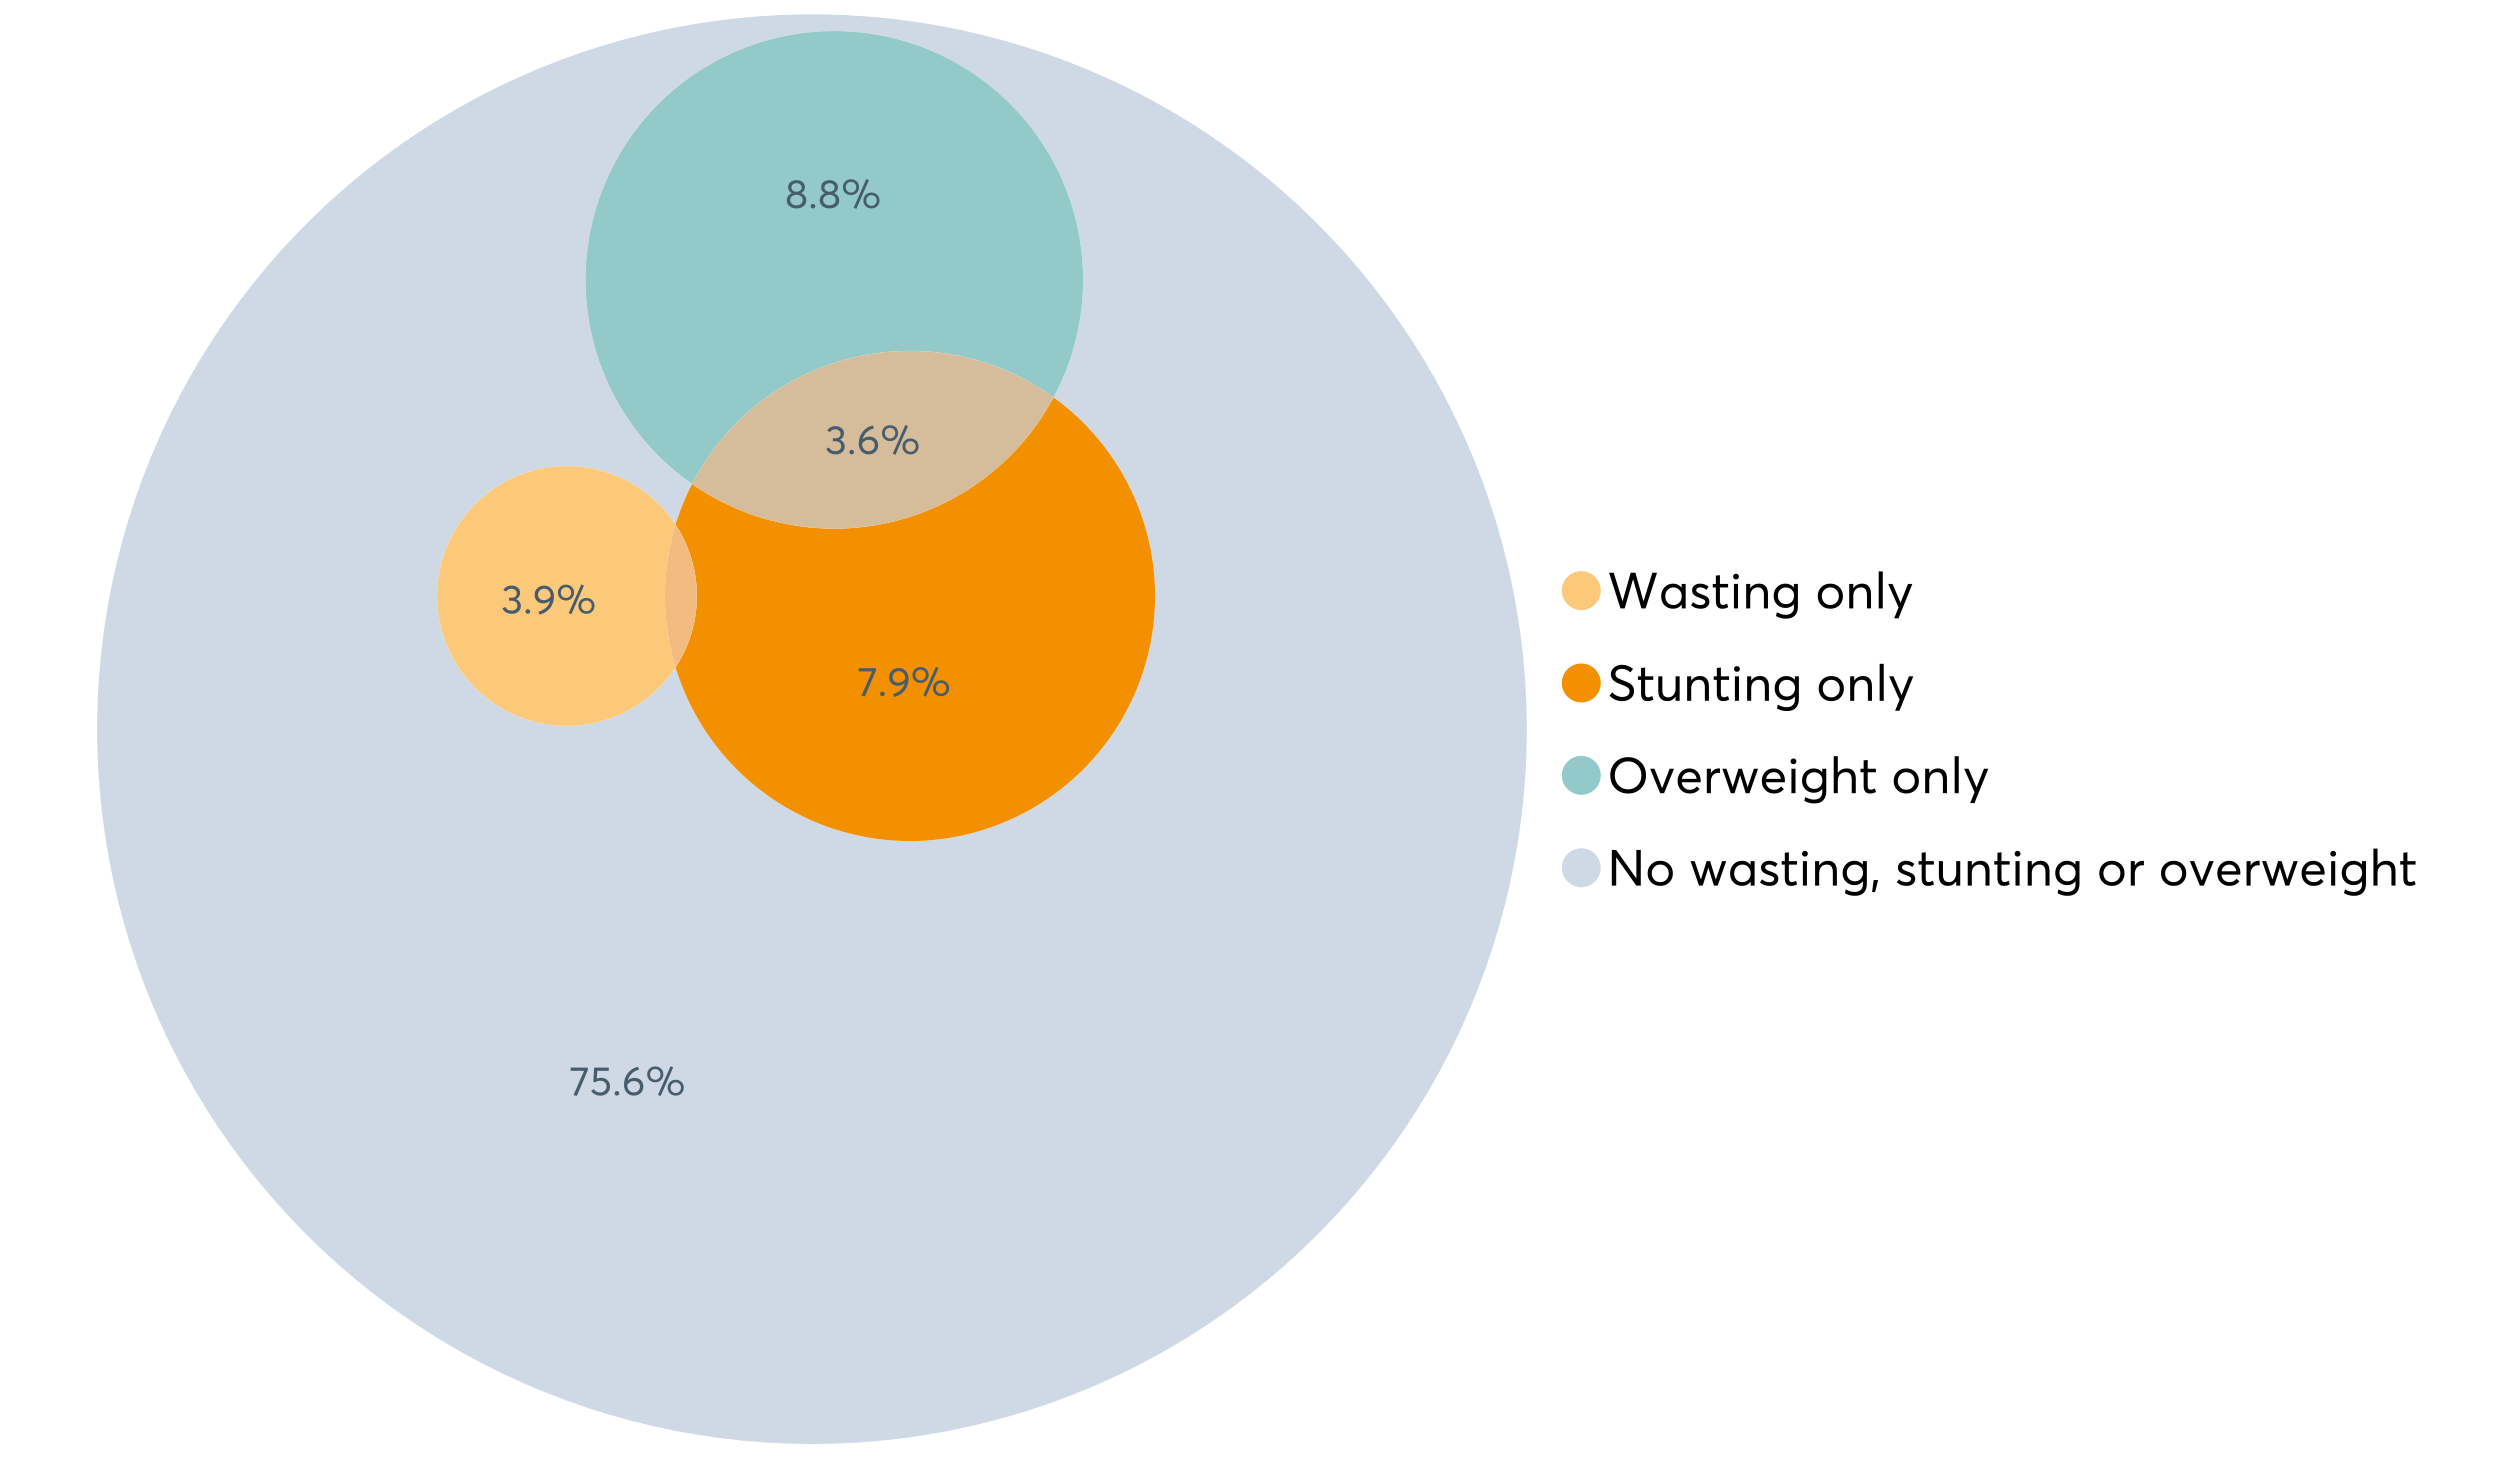 <?xml version="1.0" encoding="UTF-8"?>
<svg xmlns="http://www.w3.org/2000/svg" xmlns:xlink="http://www.w3.org/1999/xlink" width="1234.286pt" height="720pt" viewBox="0 0 1234.286 720" version="1.1">
<defs>
<g>
<symbol overflow="visible" id="glyph0-0">
<path style="stroke:none;" d=""/>
</symbol>
<symbol overflow="visible" id="glyph0-1">
<path style="stroke:none;" d="M 22.234 -17.609 L 24.547 -17.609 L 18.906 0 L 16.828 0 L 12.75 -14.438 L 12.734 -14.438 L 8.578 0 L 6.5 0 L 0.875 -17.609 L 3.172 -17.609 L 7.516 -3.547 L 7.562 -3.547 L 11.531 -17.609 L 13.891 -17.609 L 17.859 -3.5 L 17.891 -3.5 Z M 22.234 -17.609 "/>
</symbol>
<symbol overflow="visible" id="glyph0-2">
<path style="stroke:none;" d="M 11.297 -12.078 L 13.297 -12.078 L 13.297 0 L 11.359 0 L 11.359 -1.906 L 11.344 -1.906 C 10.312 -0.531 8.906 0.156 7.125 0.156 C 5.414 0.156 4 -0.406 2.875 -1.531 C 1.75 -2.656 1.188 -4.129 1.188 -5.953 C 1.188 -7.742 1.742 -9.238 2.859 -10.438 C 3.984 -11.633 5.395 -12.234 7.094 -12.234 C 8.812 -12.234 10.203 -11.578 11.266 -10.266 L 11.297 -10.266 Z M 7.297 -1.688 C 8.422 -1.688 9.379 -2.086 10.172 -2.891 C 10.961 -3.691 11.359 -4.711 11.359 -5.953 C 11.359 -7.191 10.973 -8.238 10.203 -9.094 C 9.441 -9.945 8.477 -10.375 7.312 -10.375 C 6.156 -10.375 5.18 -9.961 4.391 -9.141 C 3.609 -8.328 3.219 -7.266 3.219 -5.953 C 3.219 -4.711 3.594 -3.691 4.344 -2.891 C 5.102 -2.086 6.086 -1.688 7.297 -1.688 Z M 7.297 -1.688 "/>
</symbol>
<symbol overflow="visible" id="glyph0-3">
<path style="stroke:none;" d="M 5.609 0.156 C 3.734 0.156 2.156 -0.426 0.875 -1.594 L 1.906 -3.094 C 2.945 -2.133 4.18 -1.656 5.609 -1.656 C 6.305 -1.656 6.859 -1.812 7.266 -2.125 C 7.68 -2.445 7.891 -2.832 7.891 -3.281 C 7.891 -3.738 7.688 -4.086 7.281 -4.328 C 6.875 -4.566 6.164 -4.859 5.156 -5.203 C 5.094 -5.223 5.047 -5.242 5.016 -5.266 C 3.836 -5.672 2.938 -6.141 2.312 -6.672 C 1.695 -7.203 1.391 -7.973 1.391 -8.984 C 1.391 -9.91 1.766 -10.68 2.516 -11.297 C 3.266 -11.922 4.223 -12.234 5.391 -12.234 C 6.922 -12.234 8.301 -11.738 9.531 -10.75 L 8.484 -9.156 C 7.523 -9.977 6.457 -10.391 5.281 -10.391 C 4.801 -10.391 4.367 -10.258 3.984 -10 C 3.609 -9.738 3.422 -9.398 3.422 -8.984 C 3.422 -8.555 3.609 -8.207 3.984 -7.938 C 4.359 -7.676 4.93 -7.395 5.703 -7.094 C 5.836 -7.039 6.082 -6.945 6.438 -6.812 C 6.789 -6.688 7.023 -6.598 7.141 -6.547 C 7.254 -6.492 7.453 -6.406 7.734 -6.281 C 8.016 -6.164 8.207 -6.078 8.312 -6.016 C 8.414 -5.961 8.566 -5.867 8.766 -5.734 C 8.973 -5.598 9.113 -5.477 9.188 -5.375 C 9.258 -5.281 9.359 -5.148 9.484 -4.984 C 9.609 -4.816 9.695 -4.656 9.75 -4.5 C 9.801 -4.344 9.844 -4.16 9.875 -3.953 C 9.906 -3.742 9.922 -3.523 9.922 -3.297 C 9.922 -2.305 9.547 -1.484 8.797 -0.828 C 8.055 -0.172 6.992 0.156 5.609 0.156 Z M 5.609 0.156 "/>
</symbol>
<symbol overflow="visible" id="glyph0-4">
<path style="stroke:none;" d="M 5.328 0.156 C 3.234 0.156 2.188 -1.094 2.188 -3.594 L 2.188 -10.344 L 0.641 -10.344 L 0.641 -12.078 L 2.188 -12.078 L 2.188 -16.203 L 4.188 -16.422 L 4.188 -12.078 L 8.219 -12.078 L 8.219 -10.344 L 4.188 -10.344 L 4.188 -3.891 C 4.188 -3.148 4.297 -2.602 4.516 -2.25 C 4.742 -1.906 5.133 -1.734 5.688 -1.734 C 6.312 -1.734 6.988 -1.941 7.719 -2.359 L 8.266 -0.594 C 7.367 -0.094 6.391 0.156 5.328 0.156 Z M 5.328 0.156 "/>
</symbol>
<symbol overflow="visible" id="glyph0-5">
<path style="stroke:none;" d="M 3.094 -14.312 C 2.688 -14.312 2.344 -14.445 2.062 -14.719 C 1.789 -15 1.656 -15.336 1.656 -15.734 C 1.656 -16.129 1.789 -16.461 2.062 -16.734 C 2.344 -17.004 2.688 -17.141 3.094 -17.141 C 3.5 -17.141 3.844 -17 4.125 -16.719 C 4.406 -16.438 4.547 -16.109 4.547 -15.734 C 4.547 -15.336 4.406 -15 4.125 -14.719 C 3.844 -14.445 3.5 -14.312 3.094 -14.312 Z M 2.078 0 L 2.078 -12.078 L 4.094 -12.078 L 4.094 0 Z M 2.078 0 "/>
</symbol>
<symbol overflow="visible" id="glyph0-6">
<path style="stroke:none;" d="M 8.344 -12.234 C 9.676 -12.234 10.727 -11.805 11.5 -10.953 C 12.281 -10.098 12.672 -8.836 12.672 -7.172 L 12.672 0 L 10.672 0 L 10.672 -6.594 C 10.672 -9.113 9.688 -10.375 7.719 -10.375 C 6.562 -10.375 5.641 -9.988 4.953 -9.219 C 4.266 -8.445 3.922 -7.383 3.922 -6.031 L 3.922 0 L 1.906 0 L 1.906 -12.078 L 3.922 -12.078 L 3.922 -9.969 L 3.938 -9.969 C 5 -11.477 6.469 -12.234 8.344 -12.234 Z M 8.344 -12.234 "/>
</symbol>
<symbol overflow="visible" id="glyph0-7">
<path style="stroke:none;" d="M 11.094 -12.078 L 13.078 -12.078 L 13.078 -0.922 C 13.078 0.93 12.594 2.391 11.625 3.453 C 10.656 4.523 9.16 5.062 7.141 5.062 C 5.328 5.062 3.691 4.625 2.234 3.75 L 2.703 1.891 C 4.211 2.734 5.66 3.156 7.047 3.156 C 8.348 3.156 9.348 2.816 10.047 2.141 C 10.754 1.473 11.109 0.629 11.109 -0.391 L 11.109 -2.078 L 11.062 -2.078 C 10.051 -0.836 8.688 -0.219 6.969 -0.219 C 5.312 -0.219 3.922 -0.77 2.797 -1.875 C 1.672 -2.988 1.109 -4.43 1.109 -6.203 C 1.109 -7.922 1.66 -9.352 2.766 -10.5 C 3.867 -11.656 5.238 -12.234 6.875 -12.234 C 8.57 -12.234 9.961 -11.617 11.047 -10.391 L 11.094 -10.391 Z M 7.125 -2.109 C 8.332 -2.109 9.305 -2.5 10.047 -3.281 C 10.797 -4.07 11.172 -5.078 11.172 -6.297 C 11.172 -7.492 10.785 -8.469 10.016 -9.219 C 9.242 -9.969 8.281 -10.344 7.125 -10.344 C 5.977 -10.344 5.031 -9.957 4.281 -9.188 C 3.539 -8.426 3.172 -7.457 3.172 -6.281 C 3.172 -5.02 3.551 -4.008 4.312 -3.25 C 5.07 -2.488 6.008 -2.109 7.125 -2.109 Z M 7.125 -2.109 "/>
</symbol>
<symbol overflow="visible" id="glyph0-8">
<path style="stroke:none;" d=""/>
</symbol>
<symbol overflow="visible" id="glyph0-9">
<path style="stroke:none;" d="M 7.422 0.156 C 5.566 0.156 4.062 -0.43 2.906 -1.609 C 1.75 -2.785 1.172 -4.258 1.172 -6.031 C 1.172 -7.801 1.75 -9.273 2.906 -10.453 C 4.062 -11.641 5.566 -12.234 7.422 -12.234 C 9.203 -12.234 10.68 -11.656 11.859 -10.5 C 13.035 -9.344 13.625 -7.852 13.625 -6.031 C 13.625 -4.207 13.035 -2.719 11.859 -1.562 C 10.68 -0.414 9.203 0.156 7.422 0.156 Z M 7.422 -1.688 C 8.598 -1.688 9.586 -2.094 10.391 -2.906 C 11.191 -3.727 11.594 -4.77 11.594 -6.031 C 11.594 -7.301 11.191 -8.344 10.391 -9.156 C 9.598 -9.969 8.609 -10.375 7.422 -10.375 C 6.18 -10.375 5.164 -9.953 4.375 -9.109 C 3.594 -8.273 3.203 -7.242 3.203 -6.016 C 3.203 -4.797 3.594 -3.77 4.375 -2.938 C 5.164 -2.102 6.18 -1.688 7.422 -1.688 Z M 7.422 -1.688 "/>
</symbol>
<symbol overflow="visible" id="glyph0-10">
<path style="stroke:none;" d="M 2.078 0 L 2.078 -18.266 L 4.094 -18.266 L 4.094 0 Z M 2.078 0 "/>
</symbol>
<symbol overflow="visible" id="glyph0-11">
<path style="stroke:none;" d="M 10.344 -12.078 L 12.484 -12.078 L 5.656 4.906 L 3.516 4.906 L 5.688 -0.5 L 0.578 -12.078 L 2.734 -12.078 L 6.656 -2.875 L 6.703 -2.875 Z M 10.344 -12.078 "/>
</symbol>
<symbol overflow="visible" id="glyph0-12">
<path style="stroke:none;" d="M 7.344 0.156 C 4.875 0.156 2.789 -0.754 1.094 -2.578 L 2.484 -4.219 C 3.098 -3.457 3.844 -2.879 4.719 -2.484 C 5.594 -2.086 6.477 -1.891 7.375 -1.891 C 8.457 -1.891 9.328 -2.129 9.984 -2.609 C 10.641 -3.086 10.969 -3.75 10.969 -4.594 C 10.969 -5.051 10.891 -5.445 10.734 -5.781 C 10.578 -6.113 10.305 -6.406 9.922 -6.656 C 9.547 -6.914 9.176 -7.125 8.812 -7.281 C 8.457 -7.438 7.953 -7.641 7.297 -7.891 C 7.18 -7.941 7.086 -7.973 7.016 -7.984 C 6.367 -8.223 5.844 -8.426 5.438 -8.594 C 5.039 -8.77 4.582 -9.016 4.062 -9.328 C 3.539 -9.641 3.133 -9.957 2.844 -10.281 C 2.551 -10.602 2.297 -11.008 2.078 -11.5 C 1.867 -11.988 1.766 -12.531 1.766 -13.125 C 1.766 -14.438 2.285 -15.535 3.328 -16.422 C 4.367 -17.316 5.641 -17.773 7.141 -17.797 C 9.129 -17.797 10.992 -17.109 12.734 -15.734 L 11.406 -14.047 C 10.039 -15.203 8.617 -15.781 7.141 -15.781 C 6.285 -15.781 5.551 -15.551 4.938 -15.094 C 4.32 -14.645 4.016 -14.02 4.016 -13.219 C 4.016 -12.895 4.082 -12.594 4.219 -12.312 C 4.352 -12.039 4.5 -11.816 4.656 -11.641 C 4.82 -11.473 5.113 -11.281 5.531 -11.062 C 5.945 -10.852 6.273 -10.691 6.516 -10.578 C 6.754 -10.473 7.172 -10.305 7.766 -10.078 C 9.586 -9.379 10.785 -8.832 11.359 -8.438 C 12.598 -7.594 13.219 -6.383 13.219 -4.812 C 13.219 -3.258 12.645 -2.039 11.5 -1.156 C 10.352 -0.281 8.969 0.156 7.344 0.156 Z M 7.344 0.156 "/>
</symbol>
<symbol overflow="visible" id="glyph0-13">
<path style="stroke:none;" d="M 10.203 -12.078 L 12.203 -12.078 L 12.203 0 L 10.203 0 L 10.203 -2.016 L 10.172 -2.016 C 9.16 -0.566 7.836 0.156 6.203 0.156 C 4.766 0.156 3.645 -0.258 2.844 -1.094 C 2.051 -1.938 1.656 -3.203 1.656 -4.891 L 1.656 -12.078 L 3.672 -12.078 L 3.672 -5.453 C 3.672 -4.117 3.914 -3.156 4.406 -2.562 C 4.895 -1.977 5.633 -1.688 6.625 -1.688 C 7.613 -1.688 8.457 -2.094 9.156 -2.906 C 9.852 -3.727 10.203 -4.836 10.203 -6.234 Z M 10.203 -12.078 "/>
</symbol>
<symbol overflow="visible" id="glyph0-14">
<path style="stroke:none;" d="M 10.328 0.156 C 7.711 0.156 5.582 -0.691 3.938 -2.391 C 2.289 -4.086 1.469 -6.223 1.469 -8.797 C 1.469 -11.379 2.289 -13.523 3.938 -15.234 C 5.582 -16.941 7.711 -17.797 10.328 -17.797 C 12.836 -17.797 14.926 -16.961 16.594 -15.297 C 18.27 -13.629 19.109 -11.469 19.109 -8.812 C 19.109 -6.164 18.27 -4.008 16.594 -2.344 C 14.926 -0.676 12.836 0.156 10.328 0.156 Z M 10.328 -1.906 C 12.172 -1.906 13.719 -2.555 14.969 -3.859 C 16.219 -5.16 16.844 -6.812 16.844 -8.812 C 16.844 -10.82 16.219 -12.477 14.969 -13.781 C 13.719 -15.082 12.172 -15.734 10.328 -15.734 C 8.391 -15.734 6.801 -15.066 5.562 -13.734 C 4.32 -12.398 3.703 -10.754 3.703 -8.797 C 3.703 -6.848 4.32 -5.211 5.562 -3.891 C 6.801 -2.566 8.391 -1.906 10.328 -1.906 Z M 10.328 -1.906 "/>
</symbol>
<symbol overflow="visible" id="glyph0-15">
<path style="stroke:none;" d="M 10.203 -12.078 L 12.375 -12.078 L 7.469 0 L 5.531 0 L 0.594 -12.078 L 2.75 -12.078 L 6.469 -2.562 L 6.547 -2.562 Z M 10.203 -12.078 "/>
</symbol>
<symbol overflow="visible" id="glyph0-16">
<path style="stroke:none;" d="M 12.562 -6.234 C 12.562 -6.098 12.551 -5.922 12.531 -5.703 L 12.5 -5.406 L 3.203 -5.406 C 3.336 -4.281 3.77 -3.379 4.5 -2.703 C 5.238 -2.023 6.156 -1.688 7.25 -1.688 C 8.656 -1.688 9.785 -2.234 10.641 -3.328 L 12.062 -2.109 C 10.883 -0.598 9.254 0.156 7.172 0.156 C 5.43 0.156 3.992 -0.414 2.859 -1.562 C 1.734 -2.719 1.172 -4.207 1.172 -6.031 C 1.172 -7.832 1.719 -9.316 2.812 -10.484 C 3.914 -11.648 5.297 -12.234 6.953 -12.234 C 8.617 -12.234 9.969 -11.672 11 -10.547 C 12.039 -9.422 12.562 -7.984 12.562 -6.234 Z M 9.406 -9.469 C 8.789 -10.07 8.004 -10.375 7.047 -10.375 C 6.086 -10.375 5.266 -10.078 4.578 -9.484 C 3.891 -8.898 3.457 -8.098 3.281 -7.078 L 10.562 -7.078 C 10.406 -8.078 10.02 -8.875 9.406 -9.469 Z M 9.406 -9.469 "/>
</symbol>
<symbol overflow="visible" id="glyph0-17">
<path style="stroke:none;" d="M 7.891 -12.234 C 8.141 -12.234 8.305 -12.223 8.391 -12.203 L 8.391 -9.969 C 8.023 -10.008 7.758 -10.031 7.594 -10.031 C 6.469 -10.031 5.57 -9.641 4.906 -8.859 C 4.25 -8.078 3.922 -7.066 3.922 -5.828 L 3.922 0 L 1.906 0 L 1.906 -12.078 L 3.922 -12.078 L 3.922 -9.953 L 3.938 -9.953 C 4.883 -11.473 6.203 -12.234 7.891 -12.234 Z M 7.891 -12.234 "/>
</symbol>
<symbol overflow="visible" id="glyph0-18">
<path style="stroke:none;" d="M 16.297 -12.078 L 18.344 -12.078 L 14.141 0 L 12.25 0 L 9.531 -8.812 L 9.5 -8.812 L 6.75 0 L 4.906 0 L 0.719 -12.078 L 2.75 -12.078 L 5.828 -3.047 L 5.875 -3.047 L 8.641 -12.078 L 10.375 -12.078 L 13.172 -3.047 L 13.219 -3.047 Z M 16.297 -12.078 "/>
</symbol>
<symbol overflow="visible" id="glyph0-19">
<path style="stroke:none;" d="M 8.406 -12.234 C 9.781 -12.234 10.852 -11.816 11.625 -10.984 C 12.406 -10.16 12.797 -8.914 12.797 -7.25 L 12.797 0 L 10.797 0 L 10.797 -6.672 C 10.797 -9.141 9.812 -10.375 7.844 -10.375 C 6.633 -10.375 5.676 -9.992 4.969 -9.234 C 4.27 -8.473 3.922 -7.422 3.922 -6.078 L 3.922 0 L 1.906 0 L 1.906 -18.266 L 3.922 -18.266 L 3.922 -10.094 L 3.969 -10.094 C 4.977 -11.52 6.457 -12.234 8.406 -12.234 Z M 8.406 -12.234 "/>
</symbol>
<symbol overflow="visible" id="glyph0-20">
<path style="stroke:none;" d="M 14.359 -17.609 L 16.531 -17.609 L 16.531 0 L 14.312 0 L 4.438 -13.891 L 4.391 -13.891 L 4.391 0 L 2.234 0 L 2.234 -17.609 L 4.359 -17.609 L 14.312 -3.578 L 14.359 -3.578 Z M 14.359 -17.609 "/>
</symbol>
<symbol overflow="visible" id="glyph0-21">
<path style="stroke:none;" d="M 0.797 3.219 L 1.594 -2.734 L 3.797 -2.734 L 2.281 3.219 Z M 0.797 3.219 "/>
</symbol>
<symbol overflow="visible" id="glyph1-0">
<path style="stroke:none;" d=""/>
</symbol>
<symbol overflow="visible" id="glyph1-1">
<path style="stroke:none;" d="M 7.344 -7.094 C 8.07 -6.812 8.641 -6.375 9.047 -5.781 C 9.461 -5.188 9.672 -4.484 9.672 -3.672 C 9.672 -2.555 9.25 -1.645 8.406 -0.938 C 7.57 -0.227 6.52 0.125 5.25 0.125 C 4.113 0.125 3.133 -0.117 2.312 -0.609 C 1.5 -1.109 0.914 -1.77 0.562 -2.594 L 2.016 -3.266 C 2.555 -2.055 3.598 -1.453 5.141 -1.453 C 5.941 -1.453 6.613 -1.68 7.156 -2.141 C 7.695 -2.598 7.969 -3.191 7.969 -3.922 C 7.969 -4.617 7.707 -5.195 7.188 -5.656 C 6.676 -6.125 5.938 -6.359 4.969 -6.359 L 3.828 -6.359 L 3.828 -7.828 L 5.156 -7.828 C 5.988 -7.828 6.609 -8.035 7.016 -8.453 C 7.43 -8.867 7.641 -9.391 7.641 -10.016 C 7.641 -10.672 7.391 -11.203 6.891 -11.609 C 6.398 -12.023 5.789 -12.234 5.062 -12.234 C 3.883 -12.234 2.992 -11.789 2.391 -10.906 L 1.031 -11.641 C 1.406 -12.305 1.941 -12.832 2.641 -13.219 C 3.336 -13.613 4.16 -13.812 5.109 -13.812 C 6.316 -13.812 7.316 -13.488 8.109 -12.844 C 8.91 -12.195 9.312 -11.328 9.312 -10.234 C 9.312 -9.555 9.141 -8.941 8.797 -8.391 C 8.453 -7.836 7.969 -7.414 7.344 -7.125 Z M 7.344 -7.094 "/>
</symbol>
<symbol overflow="visible" id="glyph1-2">
<path style="stroke:none;" d="M 2.406 0.125 C 2.07 0.125 1.797 0.016 1.578 -0.203 C 1.359 -0.422 1.25 -0.688 1.25 -1 C 1.25 -1.312 1.359 -1.578 1.578 -1.797 C 1.797 -2.023 2.07 -2.141 2.406 -2.141 C 2.719 -2.141 2.984 -2.023 3.203 -1.797 C 3.43 -1.578 3.547 -1.312 3.547 -1 C 3.547 -0.688 3.43 -0.422 3.203 -0.203 C 2.984 0.016 2.719 0.125 2.406 0.125 Z M 2.406 0.125 "/>
</symbol>
<symbol overflow="visible" id="glyph1-3">
<path style="stroke:none;" d="M 6.375 -8.641 C 7.625 -8.641 8.645 -8.25 9.438 -7.469 C 10.238 -6.688 10.641 -5.625 10.641 -4.281 C 10.641 -3.02 10.191 -1.969 9.297 -1.125 C 8.398 -0.289 7.273 0.125 5.922 0.125 C 4.535 0.125 3.383 -0.363 2.469 -1.344 C 1.551 -2.332 1.094 -3.602 1.094 -5.156 C 1.094 -7.531 1.773 -9.535 3.141 -11.172 C 4.516 -12.805 6.156 -13.785 8.062 -14.109 L 8.547 -12.688 C 7.223 -12.375 6.062 -11.77 5.062 -10.875 C 4.062 -9.988 3.379 -8.836 3.016 -7.422 L 3.031 -7.422 C 3.914 -8.234 5.031 -8.641 6.375 -8.641 Z M 5.906 -1.453 C 6.801 -1.453 7.535 -1.727 8.109 -2.281 C 8.68 -2.832 8.969 -3.508 8.969 -4.312 C 8.969 -5.145 8.695 -5.812 8.156 -6.312 C 7.625 -6.82 6.906 -7.078 6 -7.078 C 5.281 -7.078 4.641 -6.895 4.078 -6.531 C 3.516 -6.176 3.066 -5.734 2.734 -5.203 L 2.734 -5.062 C 2.734 -3.988 3.023 -3.117 3.609 -2.453 C 4.203 -1.785 4.969 -1.453 5.906 -1.453 Z M 5.906 -1.453 "/>
</symbol>
<symbol overflow="visible" id="glyph1-4">
<path style="stroke:none;" d="M 7.531 0.344 L 6.219 -0.219 L 12.422 -14.391 L 13.734 -13.812 Z M 4.859 -6.438 C 3.742 -6.438 2.801 -6.801 2.031 -7.531 C 1.27 -8.27 0.891 -9.223 0.891 -10.391 C 0.891 -11.473 1.258 -12.391 2 -13.141 C 2.738 -13.898 3.691 -14.281 4.859 -14.281 C 5.984 -14.281 6.93 -13.922 7.703 -13.203 C 8.473 -12.484 8.859 -11.547 8.859 -10.391 C 8.859 -9.285 8.484 -8.348 7.734 -7.578 C 6.992 -6.816 6.035 -6.438 4.859 -6.438 Z M 4.891 -7.719 C 5.641 -7.719 6.254 -7.973 6.734 -8.484 C 7.211 -8.992 7.453 -9.625 7.453 -10.375 C 7.453 -11.145 7.203 -11.77 6.703 -12.25 C 6.211 -12.738 5.609 -12.984 4.891 -12.984 C 4.129 -12.984 3.508 -12.734 3.031 -12.234 C 2.551 -11.734 2.312 -11.113 2.312 -10.375 C 2.312 -9.582 2.555 -8.941 3.047 -8.453 C 3.535 -7.961 4.148 -7.719 4.891 -7.719 Z M 14.969 0.125 C 13.852 0.125 12.91 -0.238 12.141 -0.969 C 11.379 -1.707 11 -2.656 11 -3.812 C 11 -4.895 11.367 -5.816 12.109 -6.578 C 12.859 -7.336 13.812 -7.719 14.969 -7.719 C 16.082 -7.719 17.023 -7.348 17.797 -6.609 C 18.566 -5.879 18.953 -4.945 18.953 -3.812 C 18.953 -2.707 18.582 -1.773 17.844 -1.016 C 17.113 -0.254 16.156 0.125 14.969 0.125 Z M 14.969 -1.156 C 15.738 -1.156 16.363 -1.406 16.844 -1.906 C 17.32 -2.414 17.562 -3.039 17.562 -3.781 C 17.562 -4.57 17.312 -5.207 16.812 -5.688 C 16.312 -6.176 15.695 -6.422 14.969 -6.422 C 14.219 -6.422 13.602 -6.164 13.125 -5.656 C 12.656 -5.156 12.422 -4.531 12.422 -3.781 C 12.422 -3.008 12.664 -2.379 13.156 -1.891 C 13.645 -1.398 14.25 -1.156 14.969 -1.156 Z M 14.969 -1.156 "/>
</symbol>
<symbol overflow="visible" id="glyph1-5">
<path style="stroke:none;" d="M 0.531 -13.703 L 9.016 -13.703 L 9.016 -12.516 L 3.594 0.234 L 1.906 -0.094 L 7.156 -12.141 L 0.531 -12.141 Z M 0.531 -13.703 "/>
</symbol>
<symbol overflow="visible" id="glyph1-6">
<path style="stroke:none;" d="M 5.688 -8.688 C 6.945 -8.688 8 -8.289 8.844 -7.5 C 9.688 -6.707 10.109 -5.648 10.109 -4.328 C 10.109 -3.023 9.648 -1.953 8.734 -1.109 C 7.816 -0.273 6.688 0.141 5.344 0.141 C 4.395 0.141 3.52 -0.062 2.719 -0.469 C 1.914 -0.875 1.273 -1.438 0.797 -2.156 L 2.047 -3.109 C 2.367 -2.586 2.805 -2.176 3.359 -1.875 C 3.91 -1.582 4.531 -1.438 5.219 -1.438 C 6.113 -1.438 6.867 -1.711 7.484 -2.266 C 8.098 -2.816 8.406 -3.508 8.406 -4.344 C 8.406 -5.238 8.098 -5.941 7.484 -6.453 C 6.867 -6.961 6.125 -7.219 5.25 -7.219 C 4.207 -7.219 3.398 -6.961 2.828 -6.453 L 1.859 -6.766 L 2.25 -13.703 L 9.484 -13.703 L 9.484 -12.141 L 3.828 -12.141 L 3.609 -8.297 C 4.367 -8.555 5.062 -8.688 5.688 -8.688 Z M 5.688 -8.688 "/>
</symbol>
<symbol overflow="visible" id="glyph1-7">
<path style="stroke:none;" d="M 5.688 -13.812 C 7.051 -13.812 8.191 -13.312 9.109 -12.312 C 10.023 -11.32 10.484 -10.031 10.484 -8.438 C 10.484 -7.238 10.273 -6.109 9.859 -5.047 C 9.453 -3.984 8.91 -3.082 8.234 -2.344 C 7.555 -1.602 6.797 -0.988 5.953 -0.5 C 5.109 -0.02 4.234 0.305 3.328 0.484 L 2.844 -0.953 C 4.207 -1.297 5.398 -1.906 6.422 -2.781 C 7.453 -3.656 8.16 -4.801 8.547 -6.219 L 8.516 -6.234 C 7.598 -5.43 6.461 -5.031 5.109 -5.031 C 3.898 -5.031 2.898 -5.422 2.109 -6.203 C 1.328 -6.984 0.938 -8.023 0.938 -9.328 C 0.938 -10.609 1.391 -11.676 2.297 -12.531 C 3.203 -13.383 4.332 -13.812 5.688 -13.812 Z M 5.469 -6.578 C 6.156 -6.578 6.801 -6.75 7.406 -7.094 C 8.008 -7.438 8.492 -7.895 8.859 -8.469 L 8.859 -8.578 C 8.859 -9.68 8.562 -10.57 7.969 -11.25 C 7.375 -11.926 6.617 -12.266 5.703 -12.266 C 4.797 -12.266 4.055 -11.977 3.484 -11.406 C 2.91 -10.832 2.625 -10.141 2.625 -9.328 C 2.625 -8.504 2.883 -7.836 3.406 -7.328 C 3.926 -6.828 4.613 -6.578 5.469 -6.578 Z M 5.469 -6.578 "/>
</symbol>
<symbol overflow="visible" id="glyph1-8">
<path style="stroke:none;" d="M 7.938 -7.422 C 8.719 -7.16 9.348 -6.711 9.828 -6.078 C 10.305 -5.441 10.547 -4.672 10.547 -3.766 C 10.547 -2.609 10.086 -1.672 9.172 -0.953 C 8.254 -0.234 7.102 0.125 5.719 0.125 C 4.32 0.125 3.172 -0.242 2.266 -0.984 C 1.367 -1.723 0.922 -2.648 0.922 -3.766 C 0.922 -4.672 1.16 -5.441 1.641 -6.078 C 2.117 -6.711 2.742 -7.16 3.516 -7.422 L 3.516 -7.438 C 3.004 -7.594 2.555 -7.938 2.172 -8.469 C 1.785 -9 1.594 -9.617 1.594 -10.328 C 1.594 -11.398 1.977 -12.25 2.75 -12.875 C 3.52 -13.5 4.508 -13.812 5.719 -13.812 C 6.957 -13.812 7.957 -13.492 8.719 -12.859 C 9.488 -12.223 9.875 -11.379 9.875 -10.328 C 9.875 -9.641 9.676 -9.023 9.281 -8.484 C 8.883 -7.941 8.438 -7.594 7.938 -7.438 Z M 5.719 -12.328 C 4.977 -12.328 4.375 -12.117 3.906 -11.703 C 3.438 -11.285 3.203 -10.785 3.203 -10.203 C 3.203 -9.578 3.438 -9.078 3.906 -8.703 C 4.375 -8.328 4.977 -8.141 5.719 -8.141 C 6.477 -8.141 7.094 -8.328 7.562 -8.703 C 8.039 -9.078 8.281 -9.578 8.281 -10.203 C 8.281 -10.816 8.035 -11.32 7.547 -11.719 C 7.055 -12.125 6.445 -12.328 5.719 -12.328 Z M 5.719 -1.391 C 6.633 -1.391 7.379 -1.641 7.953 -2.141 C 8.523 -2.641 8.812 -3.242 8.812 -3.953 C 8.812 -4.734 8.523 -5.363 7.953 -5.844 C 7.379 -6.332 6.633 -6.578 5.719 -6.578 C 4.789 -6.578 4.039 -6.332 3.469 -5.844 C 2.895 -5.363 2.609 -4.734 2.609 -3.953 C 2.609 -3.211 2.906 -2.598 3.5 -2.109 C 4.102 -1.629 4.844 -1.391 5.719 -1.391 Z M 5.719 -1.391 "/>
</symbol>
</g>
</defs>
<g id="surface36920">
<path style=" stroke:none;fill-rule:nonzero;fill:rgb(98.824%,78.824%,47.843%);fill-opacity:1;" d="M 790.324 291.582 C 790.324 296.891 786.02 301.195 780.711 301.195 C 775.398 301.195 771.094 296.891 771.094 291.582 C 771.094 286.273 775.398 281.969 780.711 281.969 C 786.02 281.969 790.324 286.273 790.324 291.582 "/>
<g style="fill:rgb(0%,0%,0%);fill-opacity:1;">
  <use xlink:href="#glyph0-1" x="793.543" y="300.387"/>
  <use xlink:href="#glyph0-2" x="818.944" y="300.387"/>
  <use xlink:href="#glyph0-3" x="834.026" y="300.387"/>
  <use xlink:href="#glyph0-4" x="844.965" y="300.387"/>
  <use xlink:href="#glyph0-5" x="853.994" y="300.387"/>
  <use xlink:href="#glyph0-6" x="860.195" y="300.387"/>
  <use xlink:href="#glyph0-7" x="874.583" y="300.387"/>
  <use xlink:href="#glyph0-8" x="889.441" y="300.387"/>
  <use xlink:href="#glyph0-9" x="896.263" y="300.387"/>
  <use xlink:href="#glyph0-6" x="911.072" y="300.387"/>
  <use xlink:href="#glyph0-10" x="925.459" y="300.387"/>
  <use xlink:href="#glyph0-11" x="931.66" y="300.387"/>
</g>
<path style=" stroke:none;fill-rule:nonzero;fill:rgb(95.294%,56.471%,0%);fill-opacity:1;" d="M 790.324 337.195 C 790.324 342.504 786.02 346.809 780.711 346.809 C 775.398 346.809 771.094 342.504 771.094 337.195 C 771.094 331.883 775.398 327.578 780.711 327.578 C 786.02 327.578 790.324 331.883 790.324 337.195 "/>
<g style="fill:rgb(0%,0%,0%);fill-opacity:1;">
  <use xlink:href="#glyph0-12" x="793.543" y="346"/>
  <use xlink:href="#glyph0-4" x="808.029" y="346"/>
  <use xlink:href="#glyph0-13" x="817.059" y="346"/>
  <use xlink:href="#glyph0-6" x="831.049" y="346"/>
  <use xlink:href="#glyph0-4" x="845.436" y="346"/>
  <use xlink:href="#glyph0-5" x="854.465" y="346"/>
  <use xlink:href="#glyph0-6" x="860.667" y="346"/>
  <use xlink:href="#glyph0-7" x="875.054" y="346"/>
  <use xlink:href="#glyph0-8" x="889.913" y="346"/>
  <use xlink:href="#glyph0-9" x="896.734" y="346"/>
  <use xlink:href="#glyph0-6" x="911.543" y="346"/>
  <use xlink:href="#glyph0-10" x="925.93" y="346"/>
  <use xlink:href="#glyph0-11" x="932.132" y="346"/>
</g>
<path style=" stroke:none;fill-rule:nonzero;fill:rgb(57.647%,79.216%,78.824%);fill-opacity:1;" d="M 790.324 382.805 C 790.324 388.117 786.02 392.422 780.711 392.422 C 775.398 392.422 771.094 388.117 771.094 382.805 C 771.094 377.496 775.398 373.191 780.711 373.191 C 786.02 373.191 790.324 377.496 790.324 382.805 "/>
<g style="fill:rgb(0%,0%,0%);fill-opacity:1;">
  <use xlink:href="#glyph0-14" x="793.543" y="391.613"/>
  <use xlink:href="#glyph0-15" x="814.107" y="391.613"/>
  <use xlink:href="#glyph0-16" x="827.08" y="391.613"/>
  <use xlink:href="#glyph0-17" x="840.773" y="391.613"/>
  <use xlink:href="#glyph0-18" x="849.628" y="391.613"/>
  <use xlink:href="#glyph0-16" x="868.679" y="391.613"/>
  <use xlink:href="#glyph0-5" x="882.372" y="391.613"/>
  <use xlink:href="#glyph0-7" x="888.573" y="391.613"/>
  <use xlink:href="#glyph0-19" x="903.432" y="391.613"/>
  <use xlink:href="#glyph0-4" x="917.918" y="391.613"/>
  <use xlink:href="#glyph0-8" x="926.947" y="391.613"/>
  <use xlink:href="#glyph0-9" x="933.769" y="391.613"/>
  <use xlink:href="#glyph0-6" x="948.578" y="391.613"/>
  <use xlink:href="#glyph0-10" x="962.965" y="391.613"/>
  <use xlink:href="#glyph0-11" x="969.166" y="391.613"/>
</g>
<path style=" stroke:none;fill-rule:nonzero;fill:rgb(81.176%,85.098%,89.804%);fill-opacity:1;" d="M 790.324 428.418 C 790.324 433.727 786.02 438.031 780.711 438.031 C 775.398 438.031 771.094 433.727 771.094 428.418 C 771.094 423.109 775.398 418.805 780.711 418.805 C 786.02 418.805 790.324 423.109 790.324 428.418 "/>
<g style="fill:rgb(0%,0%,0%);fill-opacity:1;">
  <use xlink:href="#glyph0-20" x="793.543" y="437.223"/>
  <use xlink:href="#glyph0-9" x="812.296" y="437.223"/>
  <use xlink:href="#glyph0-8" x="827.105" y="437.223"/>
  <use xlink:href="#glyph0-18" x="833.926" y="437.223"/>
  <use xlink:href="#glyph0-2" x="852.977" y="437.223"/>
  <use xlink:href="#glyph0-3" x="868.059" y="437.223"/>
  <use xlink:href="#glyph0-4" x="878.998" y="437.223"/>
  <use xlink:href="#glyph0-5" x="888.027" y="437.223"/>
  <use xlink:href="#glyph0-6" x="894.229" y="437.223"/>
  <use xlink:href="#glyph0-7" x="908.616" y="437.223"/>
  <use xlink:href="#glyph0-21" x="923.474" y="437.223"/>
  <use xlink:href="#glyph0-8" x="928.808" y="437.223"/>
  <use xlink:href="#glyph0-3" x="935.629" y="437.223"/>
  <use xlink:href="#glyph0-4" x="946.568" y="437.223"/>
  <use xlink:href="#glyph0-13" x="955.598" y="437.223"/>
  <use xlink:href="#glyph0-6" x="969.588" y="437.223"/>
  <use xlink:href="#glyph0-4" x="983.975" y="437.223"/>
  <use xlink:href="#glyph0-5" x="993.004" y="437.223"/>
  <use xlink:href="#glyph0-6" x="999.206" y="437.223"/>
  <use xlink:href="#glyph0-7" x="1013.593" y="437.223"/>
  <use xlink:href="#glyph0-8" x="1028.452" y="437.223"/>
  <use xlink:href="#glyph0-9" x="1035.273" y="437.223"/>
  <use xlink:href="#glyph0-17" x="1050.082" y="437.223"/>
  <use xlink:href="#glyph0-8" x="1058.938" y="437.223"/>
  <use xlink:href="#glyph0-9" x="1065.759" y="437.223"/>
  <use xlink:href="#glyph0-15" x="1080.568" y="437.223"/>
  <use xlink:href="#glyph0-16" x="1093.541" y="437.223"/>
  <use xlink:href="#glyph0-17" x="1107.234" y="437.223"/>
  <use xlink:href="#glyph0-18" x="1116.09" y="437.223"/>
  <use xlink:href="#glyph0-16" x="1135.14" y="437.223"/>
  <use xlink:href="#glyph0-5" x="1148.833" y="437.223"/>
  <use xlink:href="#glyph0-7" x="1155.034" y="437.223"/>
  <use xlink:href="#glyph0-19" x="1169.893" y="437.223"/>
  <use xlink:href="#glyph0-4" x="1184.379" y="437.223"/>
</g>
<path style=" stroke:none;fill-rule:nonzero;fill:rgb(81.176%,85.098%,89.804%);fill-opacity:1;" d="M 411.082 712.793 L 422.215 712.297 L 433.328 711.445 L 444.406 710.246 L 455.441 708.699 L 466.422 706.801 L 477.336 704.559 L 488.176 701.973 L 498.93 699.047 L 509.582 695.785 L 520.129 692.184 L 530.555 688.254 L 540.852 683.996 L 551.012 679.418 L 561.02 674.52 L 570.871 669.305 L 580.551 663.785 L 590.051 657.961 L 599.363 651.84 L 608.477 645.43 L 617.383 638.734 L 626.074 631.762 L 634.539 624.516 L 642.773 617.008 L 650.766 609.242 L 658.512 601.23 L 665.996 592.977 L 673.219 584.492 L 680.172 575.781 L 686.844 566.855 L 693.23 557.727 L 699.328 548.398 L 705.129 538.883 L 710.621 529.188 L 715.809 519.328 L 720.684 509.305 L 725.234 499.137 L 729.465 488.828 L 733.371 478.391 L 736.941 467.832 L 740.18 457.172 L 743.078 446.41 L 745.633 435.566 L 747.848 424.645 L 749.715 413.66 L 751.234 402.621 L 752.406 391.539 L 753.227 380.426 L 753.695 369.293 L 753.812 358.148 L 753.578 347.008 L 752.992 335.879 L 752.055 324.777 L 750.77 313.707 L 749.133 302.688 L 747.148 291.719 L 744.82 280.824 L 742.152 270.004 L 739.141 259.277 L 735.793 248.648 L 732.109 238.129 L 728.098 227.734 L 723.758 217.469 L 719.098 207.348 L 714.121 197.379 L 708.832 187.57 L 703.234 177.938 L 697.336 168.48 L 691.141 159.219 L 684.66 150.156 L 677.895 141.301 L 670.852 132.664 L 663.539 124.254 L 655.969 116.082 L 648.141 108.148 L 640.066 100.469 L 631.754 93.047 L 623.211 85.895 L 614.445 79.012 L 605.469 72.41 L 596.289 66.094 L 586.914 60.07 L 577.352 54.348 L 567.617 48.93 L 557.711 43.82 L 547.652 39.027 L 537.449 34.551 L 527.105 30.402 L 516.637 26.582 L 506.055 23.094 L 495.367 19.941 L 484.586 17.129 L 473.719 14.656 L 462.781 12.531 L 451.781 10.75 L 440.73 9.316 L 429.641 8.234 L 418.52 7.5 L 407.383 7.117 L 396.238 7.09 L 385.102 7.41 L 373.98 8.086 L 362.883 9.109 L 351.824 10.484 L 340.816 12.207 L 329.867 14.277 L 318.988 16.691 L 308.191 19.445 L 297.484 22.543 L 286.883 25.973 L 276.395 29.738 L 266.031 33.832 L 255.805 38.254 L 245.719 42.992 L 235.789 48.051 L 226.023 53.418 L 216.43 59.09 L 207.023 65.062 L 197.809 71.328 L 188.797 77.883 L 179.996 84.719 L 171.418 91.828 L 163.066 99.207 L 154.953 106.844 L 147.082 114.734 L 139.465 122.867 L 132.109 131.238 L 125.023 139.836 L 118.211 148.652 L 111.68 157.684 L 105.438 166.914 L 99.488 176.336 L 93.84 185.941 L 88.5 195.723 L 83.469 205.664 L 78.754 215.762 L 74.363 226.004 L 70.293 236.375 L 66.555 246.875 L 63.152 257.484 L 60.082 268.199 L 57.355 279 L 54.969 289.887 L 52.93 300.84 L 51.234 311.855 L 49.891 322.918 L 48.895 334.016 L 48.25 345.141 L 47.957 356.277 L 48.012 367.422 L 48.422 378.559 L 49.184 389.676 L 50.297 400.762 L 51.758 411.809 L 53.57 422.805 L 55.723 433.738 L 58.223 444.598 L 61.066 455.371 L 64.246 466.051 L 67.762 476.625 L 71.609 487.082 L 75.785 497.414 L 80.285 507.609 L 85.105 517.656 L 90.238 527.547 L 95.684 537.27 L 101.43 546.816 L 107.477 556.176 L 113.816 565.34 L 120.441 574.301 L 127.348 583.047 L 134.523 591.57 L 141.969 599.863 L 149.668 607.914 L 157.621 615.723 L 165.816 623.273 L 174.242 630.562 L 182.898 637.582 L 191.77 644.324 L 200.848 650.785 L 210.129 656.957 L 219.598 662.828 L 229.246 668.402 L 239.07 673.664 L 249.051 678.617 L 259.188 683.25 L 269.461 687.562 L 279.867 691.547 L 290.395 695.203 L 301.031 698.523 L 311.766 701.508 L 322.594 704.148 L 333.496 706.449 L 344.465 708.402 L 355.492 710.012 L 366.566 711.27 L 377.672 712.176 L 388.801 712.734 L 399.941 712.941 Z M 445.152 415.191 L 441.336 415 L 437.527 414.691 L 433.73 414.258 L 429.949 413.707 L 426.188 413.039 L 422.449 412.25 L 418.738 411.344 L 415.059 410.32 L 411.41 409.18 L 407.801 407.93 L 404.234 406.562 L 400.711 405.082 L 397.234 403.496 L 393.812 401.797 L 390.445 399.992 L 387.137 398.082 L 383.891 396.066 L 380.707 393.953 L 377.594 391.738 L 374.555 389.426 L 371.586 387.02 L 368.695 384.52 L 365.887 381.93 L 363.16 379.254 L 360.52 376.492 L 357.969 373.648 L 355.508 370.727 L 353.141 367.727 L 350.867 364.656 L 348.695 361.516 L 346.621 358.305 L 344.652 355.031 L 342.785 351.699 L 341.023 348.309 L 339.371 344.863 L 337.828 341.367 L 336.398 337.824 L 335.078 334.238 L 333.871 330.613 L 333.527 329.457 L 333.055 330.184 L 331.891 331.844 L 330.68 333.465 L 329.418 335.047 L 328.105 336.59 L 326.742 338.09 L 325.336 339.543 L 323.883 340.957 L 322.387 342.32 L 320.848 343.637 L 319.27 344.902 L 317.652 346.121 L 315.996 347.285 L 314.305 348.398 L 312.578 349.457 L 310.816 350.457 L 309.027 351.406 L 307.211 352.297 L 305.363 353.129 L 303.492 353.902 L 301.598 354.617 L 299.68 355.27 L 297.746 355.863 L 295.793 356.395 L 293.82 356.863 L 291.84 357.273 L 289.844 357.617 L 287.836 357.898 L 285.824 358.117 L 283.805 358.27 L 281.781 358.359 L 279.758 358.387 L 277.734 358.352 L 275.711 358.25 L 273.691 358.086 L 271.68 357.855 L 269.676 357.562 L 267.684 357.207 L 265.703 356.789 L 263.734 356.309 L 261.785 355.77 L 259.852 355.164 L 257.938 354.5 L 256.047 353.777 L 254.18 352.992 L 252.34 352.152 L 250.523 351.25 L 248.738 350.293 L 246.984 349.281 L 245.266 348.215 L 243.578 347.094 L 241.93 345.918 L 240.316 344.695 L 238.746 343.418 L 237.215 342.094 L 235.723 340.723 L 234.277 339.305 L 232.879 337.84 L 231.527 336.332 L 230.223 334.785 L 228.969 333.195 L 227.766 331.566 L 226.613 329.902 L 225.512 328.199 L 224.469 326.465 L 223.48 324.699 L 222.547 322.902 L 221.672 321.074 L 220.852 319.223 L 220.094 317.348 L 219.395 315.445 L 218.758 313.523 L 218.18 311.582 L 217.66 309.625 L 217.207 307.652 L 216.816 305.664 L 216.488 303.668 L 216.223 301.66 L 216.02 299.645 L 215.883 297.625 L 215.809 295.602 L 215.797 293.578 L 215.848 291.551 L 215.965 289.531 L 216.148 287.516 L 216.391 285.504 L 216.699 283.504 L 217.07 281.512 L 217.504 279.535 L 218 277.57 L 218.559 275.625 L 219.176 273.695 L 219.855 271.789 L 220.594 269.902 L 221.395 268.043 L 222.25 266.207 L 223.164 264.402 L 224.133 262.625 L 225.16 260.879 L 226.242 259.164 L 227.375 257.488 L 228.562 255.848 L 229.801 254.246 L 231.09 252.684 L 232.426 251.16 L 233.809 249.684 L 235.238 248.25 L 236.715 246.863 L 238.23 245.523 L 239.789 244.23 L 241.391 242.988 L 243.027 241.797 L 244.703 240.656 L 246.41 239.574 L 248.152 238.543 L 249.93 237.566 L 251.734 236.648 L 253.566 235.785 L 255.426 234.984 L 257.309 234.238 L 259.215 233.555 L 261.141 232.93 L 263.086 232.367 L 265.047 231.867 L 267.023 231.43 L 269.012 231.055 L 271.016 230.738 L 273.023 230.492 L 275.039 230.305 L 277.062 230.184 L 279.086 230.125 L 281.109 230.129 L 283.133 230.199 L 285.152 230.332 L 287.168 230.527 L 289.176 230.789 L 291.176 231.113 L 293.164 231.5 L 295.137 231.949 L 297.098 232.457 L 299.039 233.031 L 300.965 233.664 L 302.867 234.359 L 304.746 235.113 L 306.598 235.926 L 308.426 236.797 L 310.227 237.727 L 311.996 238.711 L 313.734 239.75 L 315.438 240.844 L 317.105 241.992 L 318.738 243.191 L 320.328 244.441 L 321.883 245.742 L 323.391 247.094 L 324.859 248.488 L 326.281 249.93 L 327.656 251.414 L 328.984 252.941 L 330.266 254.512 L 331.496 256.121 L 332.672 257.766 L 333.52 259.035 L 334.664 255.465 L 335.945 251.867 L 337.34 248.309 L 338.848 244.801 L 340.465 241.336 L 341.68 238.93 L 339.133 237.117 L 336.047 234.773 L 333.031 232.328 L 330.102 229.793 L 327.246 227.164 L 324.48 224.445 L 321.801 221.645 L 319.211 218.758 L 316.711 215.789 L 314.309 212.746 L 312.004 209.629 L 309.797 206.438 L 307.691 203.18 L 305.691 199.859 L 303.797 196.477 L 302.012 193.035 L 300.332 189.535 L 298.766 185.988 L 297.312 182.395 L 295.973 178.754 L 294.75 175.074 L 293.645 171.355 L 292.656 167.605 L 291.785 163.828 L 291.035 160.023 L 290.406 156.195 L 289.895 152.352 L 289.508 148.492 L 289.242 144.625 L 289.102 140.746 L 289.082 136.871 L 289.184 132.992 L 289.406 129.121 L 289.754 125.258 L 290.223 121.41 L 290.812 117.574 L 291.523 113.762 L 292.352 109.973 L 293.301 106.215 L 294.371 102.484 L 295.555 98.793 L 296.855 95.141 L 298.27 91.527 L 299.801 87.965 L 301.441 84.449 L 303.191 80.992 L 305.051 77.586 L 307.016 74.242 L 309.086 70.965 L 311.258 67.75 L 313.531 64.609 L 315.902 61.539 L 318.371 58.547 L 320.93 55.637 L 323.582 52.805 L 326.32 50.059 L 329.145 47.398 L 332.051 44.832 L 335.035 42.359 L 338.098 39.98 L 341.234 37.699 L 344.441 35.516 L 347.715 33.438 L 351.055 31.465 L 354.453 29.598 L 357.91 27.836 L 361.418 26.188 L 364.98 24.648 L 368.586 23.223 L 372.234 21.914 L 375.926 20.719 L 379.652 19.641 L 383.41 18.684 L 387.195 17.844 L 391.004 17.121 L 394.836 16.523 L 398.684 16.043 L 402.547 15.688 L 406.418 15.453 L 410.293 15.34 L 414.172 15.352 L 418.051 15.484 L 421.918 15.738 L 425.777 16.117 L 429.625 16.613 L 433.453 17.234 L 437.258 17.973 L 441.043 18.836 L 444.793 19.812 L 448.512 20.91 L 452.195 22.125 L 455.84 23.453 L 459.438 24.898 L 462.992 26.457 L 466.492 28.125 L 469.938 29.902 L 473.328 31.789 L 476.656 33.781 L 479.918 35.875 L 483.113 38.074 L 486.238 40.371 L 489.289 42.766 L 492.262 45.258 L 495.152 47.84 L 497.965 50.512 L 500.688 53.273 L 503.324 56.117 L 505.867 59.043 L 508.32 62.051 L 510.672 65.133 L 512.93 68.285 L 515.086 71.512 L 517.137 74.801 L 519.086 78.152 L 520.926 81.566 L 522.66 85.035 L 524.281 88.559 L 525.793 92.133 L 527.188 95.75 L 528.469 99.41 L 529.633 103.109 L 530.684 106.844 L 531.613 110.609 L 532.422 114.402 L 533.113 118.219 L 533.684 122.055 L 534.129 125.906 L 534.457 129.77 L 534.66 133.645 L 534.742 137.52 L 534.699 141.398 L 534.535 145.273 L 534.25 149.141 L 533.844 152.996 L 533.316 156.84 L 532.664 160.664 L 531.895 164.465 L 531.004 168.238 L 529.996 171.984 L 528.871 175.695 L 527.625 179.367 L 526.27 183 L 524.797 186.586 L 523.211 190.129 L 521.516 193.613 L 520.164 196.184 L 522.516 197.914 L 525.52 200.273 L 528.449 202.727 L 531.301 205.27 L 534.066 207.902 L 536.75 210.621 L 539.348 213.426 L 541.855 216.309 L 544.27 219.27 L 546.59 222.305 L 548.812 225.414 L 550.938 228.59 L 552.957 231.828 L 554.875 235.133 L 556.691 238.496 L 558.398 241.914 L 559.996 245.387 L 561.484 248.902 L 562.859 252.469 L 564.121 256.074 L 565.27 259.719 L 566.301 263.398 L 567.215 267.105 L 568.016 270.844 L 568.695 274.602 L 569.254 278.383 L 569.695 282.176 L 570.02 285.984 L 570.219 289.797 L 570.301 293.617 L 570.258 297.438 L 570.098 301.254 L 569.816 305.066 L 569.414 308.867 L 568.895 312.648 L 568.254 316.418 L 567.496 320.16 L 566.617 323.879 L 565.625 327.57 L 564.516 331.227 L 563.289 334.844 L 561.953 338.422 L 560.5 341.957 L 558.941 345.445 L 557.27 348.879 L 555.492 352.262 L 553.605 355.586 L 551.617 358.848 L 549.527 362.047 L 547.34 365.176 L 545.051 368.234 L 542.668 371.223 L 540.191 374.133 L 537.625 376.961 L 534.969 379.707 L 532.23 382.371 L 529.406 384.945 L 526.504 387.43 L 523.523 389.82 L 520.469 392.117 L 517.344 394.312 L 514.152 396.414 L 510.895 398.41 L 507.574 400.301 L 504.199 402.09 L 500.766 403.77 L 497.285 405.34 L 493.754 406.801 L 490.18 408.145 L 486.562 409.379 L 482.91 410.5 L 479.223 411.504 L 475.508 412.391 L 471.762 413.156 L 468 413.809 L 464.215 414.34 L 460.418 414.75 L 456.605 415.043 L 452.789 415.211 L 448.969 415.262 Z M 445.152 415.191 "/>
<path style=" stroke:none;fill-rule:nonzero;fill:rgb(98.824%,78.824%,47.843%);fill-opacity:1;" d="M 281.781 358.359 L 283.805 358.27 L 285.824 358.117 L 287.836 357.898 L 289.844 357.617 L 291.84 357.273 L 293.82 356.863 L 295.793 356.395 L 297.746 355.863 L 299.68 355.27 L 301.598 354.617 L 303.492 353.902 L 305.363 353.129 L 307.211 352.297 L 309.027 351.406 L 310.816 350.457 L 312.578 349.457 L 314.305 348.398 L 315.996 347.285 L 317.652 346.121 L 319.27 344.902 L 320.848 343.637 L 322.387 342.32 L 323.883 340.957 L 325.336 339.543 L 326.742 338.09 L 328.105 336.59 L 329.418 335.047 L 330.68 333.465 L 331.891 331.844 L 333.055 330.184 L 333.527 329.457 L 332.781 326.953 L 331.809 323.258 L 330.953 319.535 L 330.211 315.785 L 329.59 312.016 L 329.09 308.23 L 328.711 304.426 L 328.449 300.617 L 328.309 296.797 L 328.289 292.977 L 328.387 289.156 L 328.609 285.344 L 328.949 281.539 L 329.41 277.746 L 329.992 273.969 L 330.691 270.215 L 331.512 266.48 L 332.445 262.777 L 333.496 259.105 L 333.52 259.035 L 332.672 257.766 L 331.496 256.121 L 330.266 254.512 L 328.984 252.941 L 327.656 251.414 L 326.281 249.93 L 324.859 248.488 L 323.391 247.094 L 321.883 245.742 L 320.328 244.441 L 318.738 243.191 L 317.105 241.992 L 315.438 240.844 L 313.734 239.75 L 311.996 238.711 L 310.227 237.727 L 308.426 236.797 L 306.598 235.926 L 304.746 235.113 L 302.867 234.359 L 300.965 233.664 L 299.039 233.031 L 297.098 232.457 L 295.137 231.949 L 293.164 231.5 L 291.176 231.113 L 289.176 230.789 L 287.168 230.527 L 285.152 230.332 L 283.133 230.199 L 281.109 230.129 L 279.086 230.125 L 277.062 230.184 L 275.039 230.305 L 273.023 230.492 L 271.016 230.738 L 269.012 231.055 L 267.023 231.43 L 265.047 231.867 L 263.086 232.367 L 261.141 232.93 L 259.215 233.555 L 257.309 234.238 L 255.426 234.984 L 253.566 235.785 L 251.734 236.648 L 249.93 237.566 L 248.152 238.543 L 246.41 239.574 L 244.703 240.656 L 243.027 241.797 L 241.391 242.988 L 239.789 244.23 L 238.23 245.523 L 236.715 246.863 L 235.238 248.25 L 233.809 249.684 L 232.426 251.16 L 231.09 252.684 L 229.801 254.246 L 228.562 255.848 L 227.375 257.488 L 226.242 259.164 L 225.16 260.879 L 224.133 262.625 L 223.164 264.402 L 222.25 266.207 L 221.395 268.043 L 220.594 269.902 L 219.855 271.789 L 219.176 273.695 L 218.559 275.625 L 218 277.57 L 217.504 279.535 L 217.07 281.512 L 216.699 283.504 L 216.391 285.504 L 216.148 287.516 L 215.965 289.531 L 215.848 291.551 L 215.797 293.578 L 215.809 295.602 L 215.883 297.625 L 216.02 299.645 L 216.223 301.66 L 216.488 303.668 L 216.816 305.664 L 217.207 307.652 L 217.66 309.625 L 218.18 311.582 L 218.758 313.523 L 219.395 315.445 L 220.094 317.348 L 220.852 319.223 L 221.672 321.074 L 222.547 322.902 L 223.48 324.699 L 224.469 326.465 L 225.512 328.199 L 226.613 329.902 L 227.766 331.566 L 228.969 333.195 L 230.223 334.785 L 231.527 336.332 L 232.879 337.84 L 234.277 339.305 L 235.723 340.723 L 237.215 342.094 L 238.746 343.418 L 240.316 344.695 L 241.93 345.918 L 243.578 347.094 L 245.266 348.215 L 246.984 349.281 L 248.738 350.293 L 250.523 351.25 L 252.34 352.152 L 254.18 352.992 L 256.047 353.777 L 257.938 354.5 L 259.852 355.164 L 261.785 355.77 L 263.734 356.309 L 265.703 356.789 L 267.684 357.207 L 269.676 357.562 L 271.68 357.855 L 273.691 358.086 L 275.711 358.25 L 277.734 358.352 L 279.758 358.387 Z M 281.781 358.359 "/>
<path style=" stroke:none;fill-rule:nonzero;fill:rgb(95.294%,56.471%,0%);fill-opacity:1;" d="M 452.789 415.211 L 456.605 415.043 L 460.418 414.75 L 464.215 414.34 L 468 413.809 L 471.762 413.156 L 475.508 412.391 L 479.223 411.504 L 482.91 410.5 L 486.562 409.379 L 490.18 408.145 L 493.754 406.801 L 497.285 405.34 L 500.766 403.77 L 504.199 402.09 L 507.574 400.301 L 510.895 398.41 L 514.152 396.414 L 517.344 394.312 L 520.469 392.117 L 523.523 389.82 L 526.504 387.43 L 529.406 384.945 L 532.23 382.371 L 534.969 379.707 L 537.625 376.961 L 540.191 374.133 L 542.668 371.223 L 545.051 368.234 L 547.34 365.176 L 549.527 362.047 L 551.617 358.848 L 553.605 355.586 L 555.492 352.262 L 557.27 348.879 L 558.941 345.445 L 560.5 341.957 L 561.953 338.422 L 563.289 334.844 L 564.516 331.227 L 565.625 327.57 L 566.617 323.879 L 567.496 320.16 L 568.254 316.418 L 568.895 312.648 L 569.414 308.867 L 569.816 305.066 L 570.098 301.254 L 570.258 297.438 L 570.301 293.617 L 570.219 289.797 L 570.02 285.984 L 569.695 282.176 L 569.254 278.383 L 568.695 274.602 L 568.016 270.844 L 567.215 267.105 L 566.301 263.398 L 565.27 259.719 L 564.121 256.074 L 562.859 252.469 L 561.484 248.902 L 559.996 245.387 L 558.398 241.914 L 556.691 238.496 L 554.875 235.133 L 552.957 231.828 L 550.938 228.59 L 548.812 225.414 L 546.59 222.305 L 544.27 219.27 L 541.855 216.309 L 539.348 213.426 L 536.75 210.621 L 534.066 207.902 L 531.301 205.27 L 528.449 202.727 L 525.52 200.273 L 522.516 197.914 L 520.164 196.184 L 519.711 197.047 L 517.797 200.422 L 515.777 203.734 L 513.656 206.98 L 511.434 210.156 L 509.113 213.262 L 506.691 216.293 L 504.18 219.246 L 501.574 222.121 L 498.879 224.91 L 496.098 227.609 L 493.23 230.223 L 490.285 232.746 L 487.258 235.172 L 484.16 237.504 L 480.988 239.734 L 477.746 241.863 L 474.441 243.891 L 471.07 245.812 L 467.645 247.625 L 464.16 249.332 L 460.625 250.926 L 457.039 252.406 L 453.41 253.773 L 449.742 255.027 L 446.035 256.164 L 442.293 257.184 L 438.52 258.082 L 434.719 258.863 L 430.898 259.523 L 427.059 260.062 L 423.203 260.477 L 419.336 260.773 L 415.461 260.949 L 411.582 261 L 407.707 260.926 L 403.832 260.734 L 399.969 260.418 L 396.113 259.98 L 392.277 259.418 L 388.457 258.738 L 384.664 257.938 L 380.895 257.02 L 377.16 255.98 L 373.457 254.824 L 369.793 253.555 L 366.172 252.168 L 362.594 250.664 L 359.07 249.051 L 355.594 247.328 L 352.176 245.496 L 348.816 243.559 L 345.523 241.516 L 342.293 239.367 L 341.68 238.93 L 340.465 241.336 L 338.848 244.801 L 337.34 248.309 L 335.945 251.867 L 334.664 255.465 L 333.52 259.035 L 333.801 259.449 L 334.871 261.168 L 335.887 262.918 L 336.848 264.703 L 337.754 266.512 L 338.602 268.352 L 339.391 270.219 L 340.117 272.105 L 340.785 274.02 L 341.395 275.949 L 341.941 277.898 L 342.43 279.863 L 342.852 281.844 L 343.211 283.84 L 343.508 285.84 L 343.742 287.852 L 343.914 289.871 L 344.02 291.891 L 344.062 293.918 L 344.039 295.941 L 343.957 297.965 L 343.805 299.984 L 343.594 301.996 L 343.316 304.004 L 342.977 306 L 342.574 307.984 L 342.109 309.957 L 341.586 311.91 L 340.996 313.848 L 340.348 315.766 L 339.637 317.664 L 338.867 319.535 L 338.043 321.383 L 337.156 323.207 L 336.215 324.996 L 335.215 326.758 L 334.16 328.488 L 333.527 329.457 L 333.871 330.613 L 335.078 334.238 L 336.398 337.824 L 337.828 341.367 L 339.371 344.863 L 341.023 348.309 L 342.785 351.699 L 344.652 355.031 L 346.621 358.305 L 348.695 361.516 L 350.867 364.656 L 353.141 367.727 L 355.508 370.727 L 357.969 373.648 L 360.52 376.492 L 363.16 379.254 L 365.887 381.93 L 368.695 384.52 L 371.586 387.02 L 374.555 389.426 L 377.594 391.738 L 380.707 393.953 L 383.891 396.066 L 387.137 398.082 L 390.445 399.992 L 393.812 401.797 L 397.234 403.496 L 400.711 405.082 L 404.234 406.562 L 407.801 407.93 L 411.41 409.18 L 415.059 410.32 L 418.738 411.344 L 422.449 412.25 L 426.188 413.039 L 429.949 413.707 L 433.73 414.258 L 437.527 414.691 L 441.336 415 L 445.152 415.191 L 448.969 415.262 Z M 452.789 415.211 "/>
<path style=" stroke:none;fill-rule:nonzero;fill:rgb(57.647%,79.216%,78.824%);fill-opacity:1;" d="M 342.188 237.93 L 344.02 234.574 L 345.957 231.281 L 347.996 228.051 L 350.137 224.887 L 352.375 221.789 L 354.711 218.766 L 357.141 215.82 L 359.664 212.949 L 362.273 210.16 L 364.973 207.453 L 367.754 204.836 L 370.617 202.309 L 373.559 199.871 L 376.578 197.527 L 379.668 195.277 L 382.824 193.129 L 386.051 191.082 L 389.34 189.137 L 392.688 187.297 L 396.094 185.562 L 399.551 183.938 L 403.059 182.422 L 406.609 181.02 L 410.207 179.727 L 413.844 178.551 L 417.512 177.488 L 421.215 176.547 L 424.945 175.719 L 428.699 175.008 L 432.473 174.418 L 436.266 173.945 L 440.07 173.594 L 443.883 173.363 L 447.703 173.254 L 451.523 173.262 L 455.34 173.395 L 459.152 173.645 L 462.953 174.016 L 466.742 174.508 L 470.516 175.117 L 474.266 175.848 L 477.992 176.695 L 481.688 177.66 L 485.352 178.742 L 488.98 179.938 L 492.57 181.246 L 496.117 182.668 L 499.613 184.203 L 503.062 185.848 L 506.461 187.598 L 509.797 189.457 L 513.074 191.418 L 516.289 193.484 L 519.438 195.648 L 520.164 196.184 L 521.516 193.613 L 523.211 190.129 L 524.797 186.586 L 526.27 183 L 527.625 179.367 L 528.871 175.695 L 529.996 171.984 L 531.004 168.238 L 531.895 164.465 L 532.664 160.664 L 533.316 156.84 L 533.844 152.996 L 534.25 149.141 L 534.535 145.273 L 534.699 141.398 L 534.742 137.52 L 534.66 133.645 L 534.457 129.77 L 534.129 125.906 L 533.684 122.055 L 533.113 118.219 L 532.422 114.402 L 531.613 110.609 L 530.684 106.844 L 529.633 103.109 L 528.469 99.41 L 527.188 95.75 L 525.793 92.133 L 524.281 88.559 L 522.66 85.035 L 520.926 81.566 L 519.086 78.152 L 517.137 74.801 L 515.086 71.512 L 512.93 68.285 L 510.672 65.133 L 508.32 62.051 L 505.867 59.043 L 503.324 56.117 L 500.688 53.273 L 497.965 50.512 L 495.152 47.84 L 492.262 45.258 L 489.289 42.766 L 486.238 40.371 L 483.113 38.074 L 479.918 35.875 L 476.656 33.781 L 473.328 31.789 L 469.938 29.902 L 466.492 28.125 L 462.992 26.457 L 459.438 24.898 L 455.84 23.453 L 452.195 22.125 L 448.512 20.91 L 444.793 19.812 L 441.043 18.836 L 437.258 17.973 L 433.453 17.234 L 429.625 16.613 L 425.777 16.117 L 421.918 15.738 L 418.051 15.484 L 414.172 15.352 L 410.293 15.34 L 406.418 15.453 L 402.547 15.688 L 398.684 16.043 L 394.836 16.523 L 391.004 17.121 L 387.195 17.844 L 383.41 18.684 L 379.652 19.641 L 375.926 20.719 L 372.234 21.914 L 368.586 23.223 L 364.98 24.648 L 361.418 26.188 L 357.91 27.836 L 354.453 29.598 L 351.055 31.465 L 347.715 33.438 L 344.441 35.516 L 341.234 37.699 L 338.098 39.98 L 335.035 42.359 L 332.051 44.832 L 329.145 47.398 L 326.32 50.059 L 323.582 52.805 L 320.93 55.637 L 318.371 58.547 L 315.902 61.539 L 313.531 64.609 L 311.258 67.75 L 309.086 70.965 L 307.016 74.242 L 305.051 77.586 L 303.191 80.992 L 301.441 84.449 L 299.801 87.965 L 298.27 91.527 L 296.855 95.141 L 295.555 98.793 L 294.371 102.484 L 293.301 106.215 L 292.352 109.973 L 291.523 113.762 L 290.812 117.574 L 290.223 121.41 L 289.754 125.258 L 289.406 129.121 L 289.184 132.992 L 289.082 136.871 L 289.102 140.746 L 289.242 144.625 L 289.508 148.492 L 289.895 152.352 L 290.406 156.195 L 291.035 160.023 L 291.785 163.828 L 292.656 167.605 L 293.645 171.355 L 294.75 175.074 L 295.973 178.754 L 297.312 182.395 L 298.766 185.988 L 300.332 189.535 L 302.012 193.035 L 303.797 196.477 L 305.691 199.859 L 307.691 203.18 L 309.797 206.438 L 312.004 209.629 L 314.309 212.746 L 316.711 215.789 L 319.211 218.758 L 321.801 221.645 L 324.48 224.445 L 327.246 227.164 L 330.102 229.793 L 333.031 232.328 L 336.047 234.773 L 339.133 237.117 L 341.68 238.93 Z M 342.188 237.93 "/>
<path style=" stroke:none;fill-rule:nonzero;fill:rgb(94.902%,73.333%,49.804%);fill-opacity:1;" d="M 334.16 328.488 L 335.215 326.758 L 336.215 324.996 L 337.156 323.207 L 338.043 321.383 L 338.867 319.535 L 339.637 317.664 L 340.348 315.766 L 340.996 313.848 L 341.586 311.91 L 342.109 309.957 L 342.574 307.984 L 342.977 306 L 343.316 304.004 L 343.594 301.996 L 343.805 299.984 L 343.957 297.965 L 344.039 295.941 L 344.062 293.918 L 344.02 291.891 L 343.914 289.871 L 343.742 287.852 L 343.508 285.84 L 343.211 283.84 L 342.852 281.844 L 342.43 279.863 L 341.941 277.898 L 341.395 275.949 L 340.785 274.02 L 340.117 272.105 L 339.391 270.219 L 338.602 268.352 L 337.754 266.512 L 336.848 264.703 L 335.887 262.918 L 334.871 261.168 L 333.801 259.449 L 333.52 259.035 L 333.496 259.105 L 332.445 262.777 L 331.512 266.48 L 330.691 270.215 L 329.992 273.969 L 329.41 277.746 L 328.949 281.539 L 328.609 285.344 L 328.387 289.156 L 328.289 292.977 L 328.309 296.797 L 328.449 300.617 L 328.711 304.426 L 329.09 308.23 L 329.59 312.016 L 330.211 315.785 L 330.953 319.535 L 331.809 323.258 L 332.781 326.953 L 333.527 329.457 Z M 334.16 328.488 "/>
<path style=" stroke:none;fill-rule:nonzero;fill:rgb(83.529%,73.725%,60.392%);fill-opacity:1;" d="M 415.461 260.949 L 419.336 260.773 L 423.203 260.477 L 427.059 260.062 L 430.898 259.523 L 434.719 258.863 L 438.52 258.082 L 442.293 257.184 L 446.035 256.164 L 449.742 255.027 L 453.41 253.773 L 457.039 252.406 L 460.625 250.926 L 464.16 249.332 L 467.645 247.625 L 471.07 245.812 L 474.441 243.891 L 477.746 241.863 L 480.988 239.734 L 484.16 237.504 L 487.258 235.172 L 490.285 232.746 L 493.23 230.223 L 496.098 227.609 L 498.879 224.91 L 501.574 222.121 L 504.18 219.246 L 506.691 216.293 L 509.113 213.262 L 511.434 210.156 L 513.656 206.98 L 515.777 203.734 L 517.797 200.422 L 519.711 197.047 L 520.164 196.184 L 519.438 195.648 L 516.289 193.484 L 513.074 191.418 L 509.797 189.457 L 506.461 187.598 L 503.062 185.848 L 499.613 184.203 L 496.117 182.668 L 492.57 181.246 L 488.98 179.938 L 485.352 178.742 L 481.688 177.66 L 477.992 176.695 L 474.266 175.848 L 470.516 175.117 L 466.742 174.508 L 462.953 174.016 L 459.152 173.645 L 455.34 173.395 L 451.523 173.262 L 447.703 173.254 L 443.883 173.363 L 440.07 173.594 L 436.266 173.945 L 432.473 174.418 L 428.699 175.008 L 424.945 175.719 L 421.215 176.547 L 417.512 177.488 L 413.844 178.551 L 410.207 179.727 L 406.609 181.02 L 403.059 182.422 L 399.551 183.938 L 396.094 185.562 L 392.688 187.297 L 389.34 189.137 L 386.051 191.082 L 382.824 193.129 L 379.668 195.277 L 376.578 197.527 L 373.559 199.871 L 370.617 202.309 L 367.754 204.836 L 364.973 207.453 L 362.273 210.16 L 359.664 212.949 L 357.141 215.82 L 354.711 218.766 L 352.375 221.789 L 350.137 224.887 L 347.996 228.051 L 345.957 231.281 L 344.02 234.574 L 342.188 237.93 L 341.68 238.93 L 342.293 239.367 L 345.523 241.516 L 348.816 243.559 L 352.176 245.496 L 355.594 247.328 L 359.07 249.051 L 362.594 250.664 L 366.172 252.168 L 369.793 253.555 L 373.457 254.824 L 377.16 255.98 L 380.895 257.02 L 384.664 257.938 L 388.457 258.738 L 392.277 259.418 L 396.113 259.98 L 399.969 260.418 L 403.832 260.734 L 407.707 260.926 L 411.582 261 Z M 415.461 260.949 "/>
<g style="fill:rgb(27.843%,36.078%,42.745%);fill-opacity:1;">
  <use xlink:href="#glyph1-1" x="407.367" y="224.207"/>
  <use xlink:href="#glyph1-2" x="418.097" y="224.207"/>
  <use xlink:href="#glyph1-3" x="422.904" y="224.207"/>
  <use xlink:href="#glyph1-4" x="434.551" y="224.207"/>
</g>
<g style="fill:rgb(27.843%,36.078%,42.745%);fill-opacity:1;">
  <use xlink:href="#glyph1-5" x="281.219" y="540.801"/>
  <use xlink:href="#glyph1-6" x="291.071" y="540.801"/>
  <use xlink:href="#glyph1-2" x="302.18" y="540.801"/>
  <use xlink:href="#glyph1-3" x="306.987" y="540.801"/>
  <use xlink:href="#glyph1-4" x="318.635" y="540.801"/>
</g>
<g style="fill:rgb(27.843%,36.078%,42.745%);fill-opacity:1;">
  <use xlink:href="#glyph1-1" x="247.48" y="302.922"/>
  <use xlink:href="#glyph1-2" x="258.211" y="302.922"/>
  <use xlink:href="#glyph1-7" x="263.017" y="302.922"/>
  <use xlink:href="#glyph1-4" x="274.565" y="302.922"/>
</g>
<g style="fill:rgb(27.843%,36.078%,42.745%);fill-opacity:1;">
  <use xlink:href="#glyph1-5" x="423.418" y="343.609"/>
  <use xlink:href="#glyph1-2" x="433.271" y="343.609"/>
  <use xlink:href="#glyph1-7" x="438.077" y="343.609"/>
  <use xlink:href="#glyph1-4" x="449.625" y="343.609"/>
</g>
<g style="fill:rgb(27.843%,36.078%,42.745%);fill-opacity:1;">
  <use xlink:href="#glyph1-8" x="387.523" y="102.773"/>
  <use xlink:href="#glyph1-2" x="398.991" y="102.773"/>
  <use xlink:href="#glyph1-8" x="403.798" y="102.773"/>
  <use xlink:href="#glyph1-4" x="415.266" y="102.773"/>
</g>
</g>
</svg>
